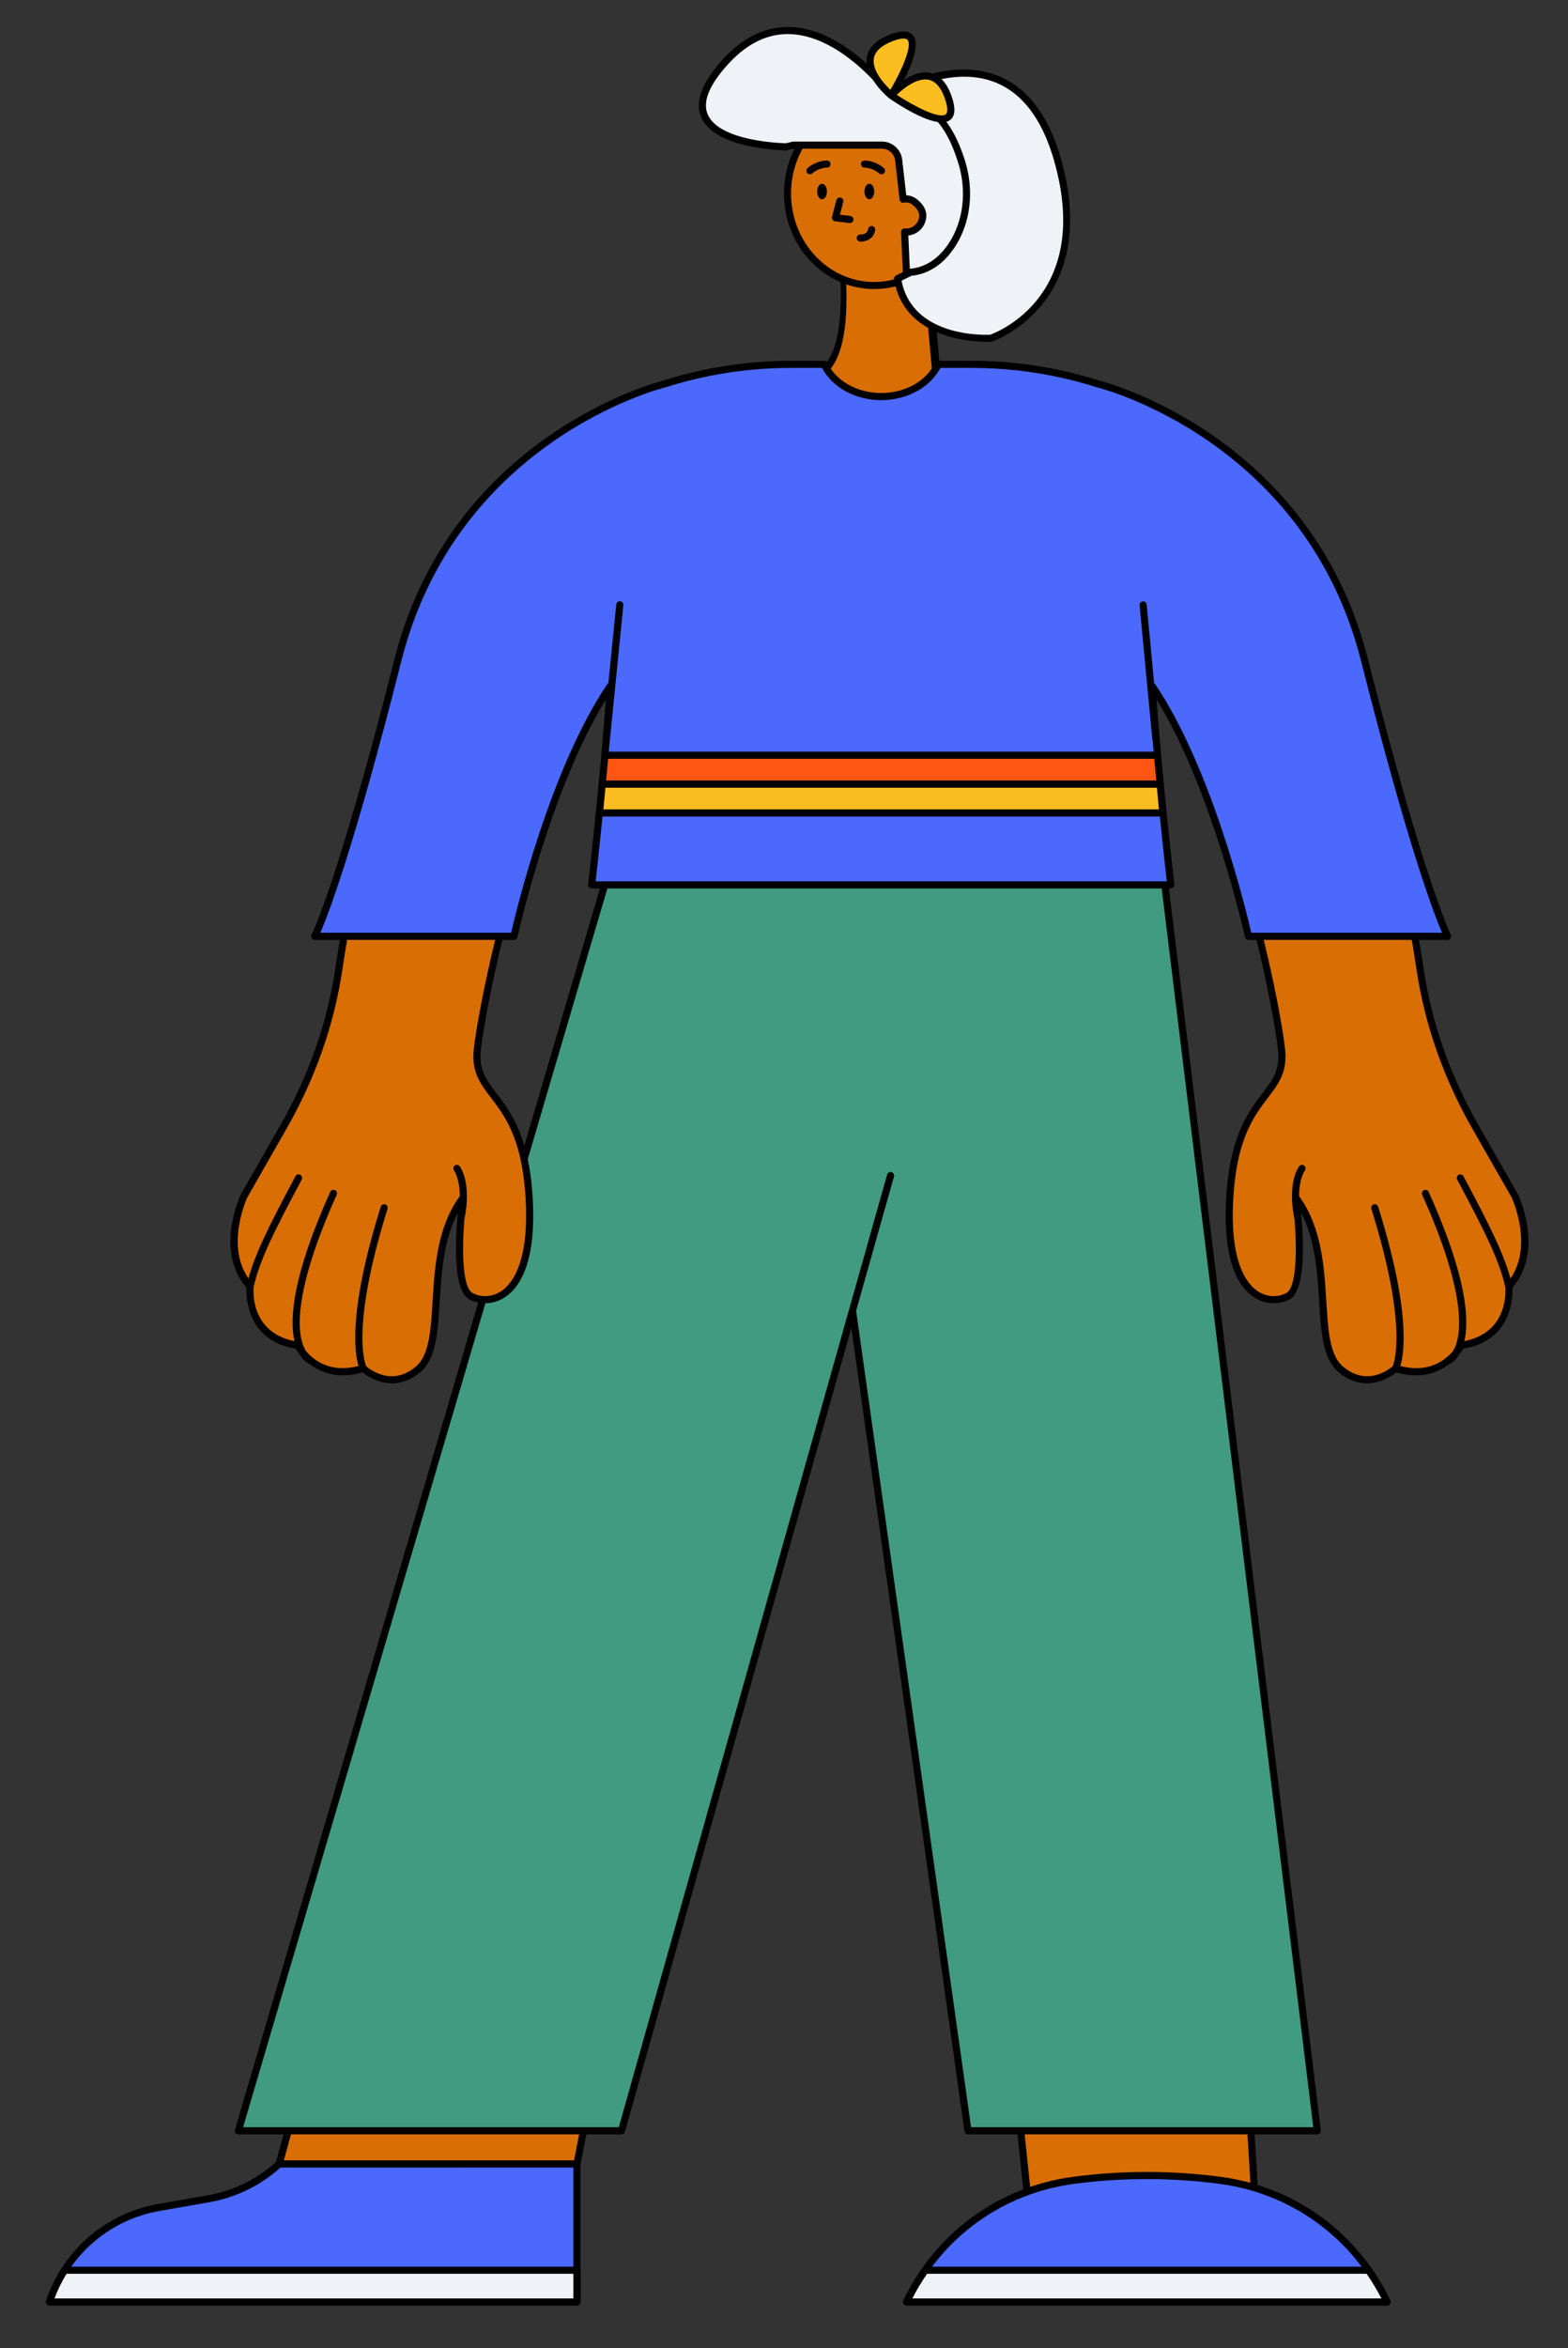 <svg viewBox="89.535 139.2 220.93 330.6" fill="none" xmlns="http://www.w3.org/2000/svg" xmlns:xlink="http://www.w3.org/1999/xlink" overflow="visible" width="220.93px" height="330.6px"><rect x="89.535" y="139.2" width="220.93" height="330.6" fill="#333333" stroke="none"/><g id="Master/Character/Standing"><g id="Lower Body Standing" transform="translate(32 185) scale(1 1)"><g id="Lower Body Standing/Sneakers"><g id="Semi-frontal"><path id="Legs" fill-rule="evenodd" clip-rule="evenodd" d="M109.137 214.09L96.872 258.883H138.825L147.669 214.09H109.137ZM234.182 260.977L231.349 214.09H197.147L202.334 263.606C203.186 271.744 210.047 277.923 218.229 277.923C227.435 277.923 234.738 270.166 234.182 260.977Z" fill="#d96e05"/><path id="Combined Shape" fill-rule="evenodd" clip-rule="evenodd" d="M138.415 258.383H97.528L109.519 214.59H147.061L138.415 258.383ZM96.873 259.383H138.826C139.065 259.383 139.27 259.214 139.317 258.98L148.16 214.187C148.189 214.04 148.151 213.888 148.056 213.773C147.961 213.657 147.819 213.59 147.67 213.59H109.137C108.912 213.59 108.715 213.741 108.655 213.958L96.39 258.751C96.349 258.902 96.381 259.062 96.475 259.186C96.57 259.31 96.717 259.383 96.873 259.383ZM202.832 263.553L197.703 214.59H230.879L233.684 261.007C233.944 265.312 232.459 269.413 229.503 272.553C226.546 275.694 222.543 277.423 218.23 277.423C210.279 277.423 203.66 271.461 202.832 263.553ZM201.837 263.658C202.719 272.075 209.766 278.423 218.23 278.423C222.821 278.423 227.083 276.582 230.231 273.239C233.378 269.896 234.959 265.53 234.682 260.946L231.849 214.06C231.833 213.796 231.614 213.59 231.35 213.59H197.148C197.006 213.59 196.871 213.65 196.776 213.756C196.682 213.861 196.636 214.001 196.651 214.142L201.837 263.658Z" fill="black"/><path id="Shoes" fill-rule="evenodd" clip-rule="evenodd" d="M64.499 278.325H138.826V258.883H96.873L96.719 259.022C93.972 261.492 90.588 263.142 86.951 263.781L79.856 265.028C72.874 266.255 67.085 271.131 64.688 277.803L64.499 278.325ZM229.488 261.198C222.609 260.283 215.639 260.283 208.759 261.198C198.534 262.557 189.694 269.004 185.275 278.324H252.973C248.553 269.004 239.714 262.557 229.488 261.198Z" fill="#4B69FD"/><path id="Combined Shape_2" fill-rule="evenodd" clip-rule="evenodd" d="M138.325 277.825H65.211C67.574 271.413 73.205 266.704 79.943 265.521L87.036 264.274C90.77 263.617 94.234 261.93 97.053 259.393L138.325 259.383V277.825ZM64.499 278.825H138.825C139.101 278.825 139.325 278.601 139.325 278.325V258.883C139.325 258.607 139.101 258.383 138.825 258.383H96.872C96.748 258.383 96.629 258.429 96.537 258.512L96.383 258.65C93.704 261.061 90.412 262.665 86.863 263.288L79.77 264.535C72.628 265.791 66.668 270.809 64.217 277.634L64.029 278.156C63.974 278.309 63.997 278.479 64.09 278.613C64.184 278.746 64.337 278.825 64.499 278.825ZM252.17 277.825H186.076C190.542 269.009 198.989 263.002 208.824 261.694C215.658 260.786 222.588 260.786 229.422 261.694C239.258 263.002 247.704 269.009 252.17 277.825ZM185.274 278.825H252.972C253.144 278.825 253.303 278.737 253.395 278.592C253.487 278.448 253.498 278.266 253.424 278.111C248.913 268.598 239.99 262.09 229.554 260.703C222.633 259.783 215.614 259.783 208.693 260.703C198.256 262.091 189.333 268.598 184.822 278.111C184.749 278.266 184.76 278.448 184.852 278.592C184.943 278.737 185.103 278.825 185.274 278.825Z" fill="black"/><path id="Combined Shape_3" fill-rule="evenodd" clip-rule="evenodd" d="M66.641 273.849H138.826V278.325H64.499L64.688 277.802C65.192 276.397 65.856 275.078 66.641 273.849ZM252.973 278.325C252.223 276.744 251.337 275.253 250.348 273.849H187.899C186.91 275.253 186.024 276.744 185.274 278.325H252.973Z" fill="#EFF2F7"/><path id="Combined Shape_4" fill-rule="evenodd" clip-rule="evenodd" d="M138.325 277.825H65.211C65.65 276.635 66.223 275.468 66.917 274.349H138.325V277.825ZM64.5 278.825H138.825C139.101 278.825 139.325 278.601 139.325 278.325V273.849C139.325 273.573 139.101 273.349 138.825 273.349H66.641C66.47 273.349 66.311 273.436 66.219 273.58C65.391 274.876 64.717 276.24 64.216 277.634L64.029 278.156C63.974 278.309 63.997 278.48 64.091 278.613C64.184 278.746 64.337 278.825 64.5 278.825ZM252.17 277.825H186.078C186.678 276.648 187.376 275.482 188.16 274.349H250.088C250.872 275.482 251.57 276.648 252.17 277.825ZM185.275 278.825H252.973C253.145 278.825 253.303 278.737 253.395 278.592C253.486 278.448 253.497 278.266 253.424 278.111C252.693 276.566 251.794 275.035 250.757 273.561C250.663 273.429 250.51 273.349 250.348 273.349H187.899C187.737 273.349 187.584 273.429 187.491 273.561C186.453 275.035 185.556 276.566 184.823 278.111C184.75 278.266 184.761 278.448 184.852 278.592C184.944 278.737 185.103 278.825 185.275 278.825Z" fill="black"/><path id="Pants" fill-rule="evenodd" clip-rule="evenodd" d="M221.503 77.5H143.117L91.119 254.218H145.102L177.65 138.711L193.924 254.218H243.143L221.503 77.5Z" fill="#409B81"/><path id="Combined Shape_5" fill-rule="evenodd" clip-rule="evenodd" d="M242.581 253.718H194.358L178.161 138.761L183.494 119.857C183.569 119.591 183.414 119.315 183.148 119.24C182.882 119.167 182.606 119.32 182.531 119.585L177.194 138.506C177.184 138.528 177.175 138.551 177.168 138.576L144.723 253.718H91.787L143.491 77.999H221.057L242.581 253.718ZM172.965 157.179L145.582 254.354C145.522 254.569 145.325 254.718 145.101 254.718H91.119C90.961 254.718 90.813 254.644 90.718 254.517C90.624 254.391 90.595 254.228 90.639 254.077L142.637 77.359C142.699 77.145 142.895 76.999 143.116 76.999H221.502C221.756 76.999 221.97 77.189 221.999 77.442L243.639 254.16C243.656 254.302 243.611 254.444 243.516 254.551C243.421 254.657 243.285 254.718 243.143 254.718H193.923C193.674 254.718 193.463 254.534 193.428 254.288L177.488 141.147L172.967 157.173C172.966 157.175 172.966 157.177 172.965 157.179Z" fill="black"/></g></g></g><g id="Head" transform="translate(193 148) scale(1 1)"><g id="Head/Calm"><path id="Path 2" fill-rule="evenodd" clip-rule="evenodd" d="M12.5 43.736C12.5 43.736 16.034 41.159 15.406 30.516C15.406 30.516 20.995 33.436 27.093 28.499L28.5 43.613C28.5 43.613 24.272 48.973 19.839 48.453C15.406 47.934 12.5 43.736 12.5 43.736Z" fill="#d96e05"/><path id="Path 2 Copy" fill-rule="evenodd" clip-rule="evenodd" d="M15.618 29.157C19.169 31.09 22.873 30.424 26.799 27.112C27.111 26.849 27.551 27.076 27.591 27.52L28.997 43.27C29.012 43.43 28.968 43.59 28.876 43.711C25.959 47.564 22.924 49.332 19.787 48.949C16.692 48.571 14.123 46.85 12.104 43.81C11.926 43.544 11.982 43.158 12.226 42.974C14.385 41.333 15.315 36.923 14.907 29.719C14.882 29.279 15.274 28.97 15.618 29.157ZM27.854 43.348L26.55 29L26.285 29.199C22.722 31.803 19.247 32.415 15.9 31.006L15.752 30.942L15.776 31.537C15.975 37.667 15.094 41.732 13.061 43.715L13 43.771L13.137 43.958C14.846 46.214 16.921 47.526 19.38 47.91L19.718 47.956C22.508 48.291 25.263 46.715 28 43.164L27.854 43.348Z" fill="black"/><g id="Calm"><path id="Skin" fill-rule="evenodd" clip-rule="evenodd" d="M19.711 31.402C12.965 31.402 7.496 25.603 7.496 18.449C7.496 11.295 12.965 5.495 19.711 5.495C26.457 5.495 31.925 11.295 31.925 18.449C31.925 25.603 26.457 31.402 19.711 31.402Z" fill="#d96e05"/><path id="Fill 193" fill-rule="evenodd" clip-rule="evenodd" d="M19.71 5.991C13.248 5.991 7.991 11.579 7.991 18.449C7.991 25.318 13.248 30.907 19.71 30.907C26.172 30.907 31.429 25.318 31.429 18.449C31.429 11.579 26.172 5.991 19.71 5.991M19.71 31.898C12.702 31.898 7 25.865 7 18.449C7 11.033 12.702 5 19.71 5C26.718 5 32.42 11.033 32.42 18.449C32.42 25.865 26.718 31.898 19.71 31.898" fill="black"/><path id="Fill 199" fill-rule="evenodd" clip-rule="evenodd" d="M16.288 22.606C16.268 22.606 16.248 22.605 16.227 22.603L14.185 22.355C14.042 22.337 13.913 22.259 13.832 22.139C13.751 22.02 13.725 21.871 13.762 21.731L14.381 19.379C14.451 19.113 14.724 18.954 14.992 19.023C15.258 19.094 15.418 19.367 15.348 19.634L14.875 21.431L16.348 21.609C16.622 21.643 16.817 21.892 16.784 22.166C16.753 22.42 16.538 22.606 16.288 22.606" fill="black"/><path id="Fill 201" fill-rule="evenodd" clip-rule="evenodd" d="M19.71 18.166C19.71 18.769 19.403 19.257 19.024 19.257C18.645 19.257 18.337 18.769 18.337 18.166C18.337 17.563 18.645 17.075 19.024 17.075C19.403 17.075 19.71 17.563 19.71 18.166" fill="black"/><path id="Fill 203" fill-rule="evenodd" clip-rule="evenodd" d="M13.05 18.166C13.05 18.769 12.743 19.257 12.363 19.257C11.985 19.257 11.677 18.769 11.677 18.166C11.677 17.563 11.985 17.075 12.363 17.075C12.743 17.075 13.05 17.563 13.05 18.166" fill="black"/><path id="Fill 205" fill-rule="evenodd" clip-rule="evenodd" d="M20.735 15.736C20.619 15.736 20.504 15.696 20.409 15.615C19.45 14.791 18.361 14.8 18.347 14.801H18.34C18.068 14.801 17.844 14.583 17.839 14.31C17.834 14.035 18.05 13.808 18.325 13.801C18.386 13.801 19.806 13.779 21.061 14.857C21.27 15.037 21.294 15.352 21.114 15.562C21.015 15.677 20.876 15.736 20.735 15.736" fill="black"/><path id="Fill 207" fill-rule="evenodd" clip-rule="evenodd" d="M10.653 15.736C10.512 15.736 10.373 15.677 10.274 15.562C10.094 15.352 10.118 15.036 10.327 14.857C11.583 13.779 13.006 13.802 13.063 13.801C13.339 13.808 13.557 14.037 13.55 14.313C13.544 14.588 13.356 14.81 13.041 14.801C13.008 14.805 11.93 14.799 10.979 15.615C10.884 15.696 10.769 15.736 10.653 15.736" fill="black"/><path id="Fill 209" fill-rule="evenodd" clip-rule="evenodd" d="M17.851 25.213C17.8 25.213 17.752 25.211 17.707 25.208C17.432 25.187 17.226 24.946 17.247 24.671C17.268 24.397 17.51 24.196 17.781 24.211C17.936 24.218 18.726 24.228 18.851 23.447C18.894 23.174 19.151 22.989 19.424 23.033C19.697 23.077 19.882 23.333 19.838 23.606C19.632 24.888 18.52 25.213 17.851 25.213" fill="black"/></g></g></g><g id="Accesories" transform="translate(193 148) scale(39 49)"><g id="Accesories/No Accesory" stroke="none" stroke-width="1" fill="none" fill-rule="evenodd" fill-opacity="0"/></g><g id="Hair" transform="translate(143 115) scale(1 1)"><g id="Hair/Fluffy Ponytail"><g id="Fluffy Ponytail"><path id="Hair" fill-rule="evenodd" clip-rule="evenodd" d="M80.586 58.81C80.79 58.502 80.983 58.182 81.164 57.848C80.983 58.182 80.791 58.502 80.586 58.81M80.22 59.309C80.128 59.431 80.041 59.559 79.945 59.676C80.041 59.559 80.128 59.431 80.22 59.309M79.244 60.442C79.295 60.391 79.343 60.334 79.394 60.281C79.343 60.333 79.296 60.391 79.244 60.442M71.993 37.535L72.642 37.764C73.774 37.905 74.765 38.175 75.636 38.546C77.088 39.165 78.208 40.063 79.092 41.109C79.623 41.737 80.069 42.417 80.453 43.122C80.069 42.417 79.623 41.737 79.092 41.109C78.208 40.063 77.088 39.165 75.636 38.546C74.765 38.175 73.774 37.905 72.642 37.764L71.993 37.535C71.993 37.535 59.861 20.897 48.866 32.776C37.872 44.656 57.319 44.876 57.319 44.876L58.311 44.635H70.795C72.003 44.635 73.018 45.54 73.155 46.74L73.784 52.249C74.431 52.127 75.149 52.205 76.011 53.217C76.33 53.591 76.557 54.066 76.553 54.558C76.544 55.84 75.502 56.876 74.218 56.876C74.14 56.876 74.067 56.861 73.991 56.853L74.249 62.581C74.426 62.581 74.592 62.553 74.765 62.539L74.746 62.581L72.766 63.525C74.187 72.62 86.147 71.826 86.147 71.826C86.147 71.826 101.312 66.645 95.499 46.551C89.686 26.458 71.994 37.534 71.993 37.535Z" fill="#eff2f7"/><path id="Fill 3" fill-rule="evenodd" clip-rule="evenodd" d="M80.177 38.017C77.894 31.212 72.101 37.628 72.101 37.628C72.101 37.628 82.46 44.823 80.177 38.017M72.101 29.537C65.413 32.144 72.101 37.621 72.101 37.621C72.101 37.621 78.789 26.929 72.101 29.537" fill="#FCBD21"/><path id="Fill 5" fill-rule="evenodd" clip-rule="evenodd" d="M86.049 71.33C85.033 71.377 75.096 71.629 73.567 63.717L74.967 63.029C74.968 63.029 74.97 63.028 74.972 63.027C75.986 62.928 76.947 62.621 77.838 62.118C77.845 62.114 77.852 62.11 77.86 62.106C78.143 61.945 78.42 61.767 78.688 61.567C78.716 61.546 78.742 61.524 78.769 61.503C79.016 61.314 79.258 61.114 79.491 60.892C79.549 60.838 79.602 60.778 79.658 60.722C79.859 60.521 80.057 60.318 80.246 60.093C80.35 59.97 80.446 59.832 80.547 59.702C80.683 59.523 80.822 59.352 80.952 59.161C81.181 58.822 81.4 58.464 81.604 58.085C83.422 54.714 83.718 50.512 82.417 46.556C81.822 44.748 81.044 42.919 79.88 41.349C80.067 41.296 80.237 41.219 80.383 41.109C81.114 40.561 81.201 39.497 80.652 37.857C80.279 36.748 79.788 35.911 79.19 35.331C81.517 34.871 84.148 34.794 86.64 35.748C90.531 37.24 93.35 40.921 95.019 46.69C100.495 65.616 87.232 70.901 86.049 71.33M77.054 54.561C77.058 53.99 76.823 53.398 76.392 52.892C75.578 51.936 74.823 51.708 74.226 51.705L73.653 46.683C73.486 45.23 72.258 44.134 70.796 44.134H58.311C58.271 44.134 58.232 44.139 58.193 44.148L57.265 44.374C56.454 44.354 47.86 44.055 46.254 40.32C45.477 38.515 46.48 36.091 49.234 33.116C51.924 30.209 54.909 28.82 58.114 29.016C62.858 29.291 67.11 32.916 69.518 35.431C70.42 36.872 71.697 37.936 71.785 38.008C71.787 38.01 71.79 38.01 71.792 38.012C71.801 38.019 71.806 38.031 71.817 38.038C72.672 38.632 76.237 41.021 78.67 41.38C79.614 42.485 80.302 43.794 80.858 45.181C81.079 45.734 81.28 46.299 81.467 46.868C82.683 50.565 82.412 54.48 80.724 57.61C79.28 60.288 77.151 61.861 74.728 62.04C74.727 62.04 74.727 62.041 74.726 62.041L74.515 57.36C75.93 57.212 77.043 56.013 77.054 54.561M69.656 32.438C69.816 31.439 70.699 30.62 72.283 30.002C72.923 29.753 73.453 29.626 73.835 29.626C74.107 29.626 74.303 29.69 74.41 29.819C75.13 30.687 73.478 34.339 71.988 36.846C71.146 36.044 69.386 34.138 69.656 32.438M72.881 37.551C73.723 36.749 75.714 35.078 77.396 35.435C78.386 35.642 79.163 36.564 79.703 38.176C80.077 39.289 80.106 40.067 79.783 40.309C78.881 40.986 75.313 39.16 72.881 37.551M95.98 46.412C94.219 40.326 91.197 36.424 86.998 34.814C83.89 33.623 80.644 33.879 77.944 34.558C77.83 34.52 77.717 34.48 77.599 34.455C76.31 34.187 74.972 34.763 73.898 35.464C75.011 33.297 76.179 30.388 75.18 29.182C74.598 28.478 73.531 28.442 71.92 29.07C69.981 29.826 68.887 30.907 68.669 32.283C68.622 32.58 68.626 32.876 68.658 33.171C66.066 30.811 62.345 28.261 58.176 28.017C54.658 27.817 51.404 29.299 48.5 32.436C45.453 35.728 44.388 38.514 45.335 40.716C47.269 45.21 56.905 45.371 57.314 45.375C57.362 45.372 57.398 45.371 57.438 45.361L58.371 45.134H70.796C71.75 45.134 72.551 45.849 72.659 46.796L73.288 52.305C73.304 52.443 73.376 52.568 73.488 52.651C73.601 52.734 73.741 52.767 73.878 52.74C74.324 52.655 74.865 52.641 75.631 53.54C75.906 53.863 76.056 54.223 76.054 54.554C76.047 55.559 75.223 56.376 74.218 56.376L74.04 56.355C73.899 56.342 73.753 56.391 73.648 56.491C73.543 56.59 73.486 56.731 73.492 56.875L73.746 62.515L72.789 62.985C72.593 63.081 72.482 63.294 72.516 63.511C73.813 71.818 83.321 72.335 85.66 72.335C85.978 72.335 86.163 72.326 86.177 72.325C86.222 72.322 86.267 72.313 86.309 72.299C86.47 72.244 90.274 70.912 93.393 67.037C96.263 63.471 99.043 56.998 95.98 46.412" fill="black"/></g></g></g><g id="Upper Body" transform="translate(58 77) scale(1 1)"><g id="Upper Body/Neutral Arms Sweater"><g id="Neutral Hands"><path id="Skin" fill-rule="evenodd" clip-rule="evenodd" d="M244.974 230.589L239.437 220.901C235.504 214.019 232.79 206.488 231.618 198.649C227.834 173.337 219.835 149.889 211.274 136.678C208.211 131.953 204.84 128.004 201.486 124.733C193.381 116.826 179.746 121.941 178.913 133.233C178.573 137.846 180.707 142.233 184.413 145C203.418 159.183 211.546 204.137 212.121 210.143C212.755 216.758 205.989 216.071 204.883 229.816C203.654 245.081 210.282 246.222 213.025 244.693C215.769 243.164 214.118 230.828 214.118 230.828C220.021 238.868 216.082 251.234 220.398 254.956C224.409 258.415 228.171 254.88 228.171 254.88C234.727 256.928 237.407 251.637 237.407 251.637C244.941 250.533 244.119 243.332 244.119 243.332C248.653 238.316 244.974 230.589 244.974 230.589M109.412 124.733C106.058 128.004 102.686 131.953 99.624 136.678C91.063 149.889 83.064 173.337 79.28 198.649C78.108 206.488 75.394 214.019 71.461 220.901L65.924 230.589C65.924 230.589 62.245 238.316 66.78 243.332C66.78 243.332 65.957 250.533 73.492 251.637C73.492 251.637 76.17 256.928 82.727 254.88C82.727 254.88 86.49 258.415 90.5 254.956C94.816 251.234 90.877 238.868 96.781 230.828C96.781 230.828 95.129 243.164 97.872 244.693C100.617 246.222 107.244 245.081 106.015 229.816C104.909 216.071 98.143 216.758 98.777 210.143C99.352 204.137 107.48 159.183 126.484 145C130.191 142.233 132.325 137.846 131.985 133.233C131.152 121.941 117.517 116.826 109.412 124.733" fill="#d96e05"/><path id="Fill 3" fill-rule="evenodd" clip-rule="evenodd" d="M236.855 228.297C240.896 235.845 242.834 239.825 243.623 243.41C243.665 243.808 244.157 249.774 237.869 251.032C238.612 247.816 238.074 241.681 232.835 230.021C232.723 229.769 232.427 229.655 232.174 229.77C231.923 229.883 231.81 230.179 231.923 230.431C238.029 244.022 237.469 249.639 236.592 251.778C236.485 252.037 236.372 252.247 236.257 252.43C236.01 252.728 235.698 253.054 235.307 253.373C235.23 253.405 235.168 253.456 235.118 253.517C233.82 254.505 231.779 255.298 228.838 254.536C229.381 252.797 230.337 246.878 225.712 232.108C225.629 231.844 225.35 231.695 225.085 231.78C224.822 231.863 224.675 232.143 224.758 232.407C229.866 248.716 228.021 253.967 227.761 254.574C227.256 255.013 224.104 257.495 220.724 254.578C218.876 252.984 218.66 249.484 218.411 245.43C218.11 240.55 217.766 235.026 214.58 230.621C214.584 228.12 215.363 227.047 215.379 227.025C215.548 226.809 215.511 226.497 215.296 226.326C215.08 226.155 214.766 226.19 214.593 226.406C214.522 226.496 212.866 228.655 213.934 233.936C213.935 233.942 213.939 233.947 213.94 233.953C214.285 238.343 214.209 243.461 212.781 244.256C211.882 244.759 210.301 245.001 208.803 244.039C207.182 242.997 204.583 239.769 205.38 229.856C205.99 222.274 208.32 219.215 210.192 216.758C211.653 214.841 212.914 213.186 212.618 210.095C212.014 203.788 203.667 158.747 184.712 144.599C181.07 141.881 179.088 137.646 179.411 133.27C179.781 128.258 182.925 124.041 187.617 122.263C192.334 120.476 197.515 121.559 201.136 125.091C204.801 128.667 208.071 132.657 210.853 136.95C219.7 150.602 227.467 174.273 231.123 198.723C232.283 206.486 234.934 214.031 239.002 221.149L244.522 230.804C244.555 230.875 247.637 237.508 244.356 242.215C243.424 238.761 241.466 234.791 237.737 227.825C237.606 227.582 237.305 227.491 237.06 227.62C236.816 227.751 236.725 228.054 236.855 228.297M245.407 230.341L239.87 220.653C235.864 213.643 233.253 206.215 232.112 198.576C228.437 173.992 220.612 150.171 211.692 136.406C208.87 132.051 205.553 128.003 201.834 124.375C197.932 120.569 192.349 119.401 187.263 121.328C182.203 123.245 178.813 127.793 178.414 133.197C178.066 137.915 180.197 142.477 184.114 145.401C202.78 159.332 211.024 203.941 211.623 210.191C211.881 212.891 210.839 214.259 209.397 216.152C207.548 218.578 205.017 221.901 204.383 229.776C203.586 239.686 206.053 243.459 208.262 244.88C210.132 246.083 212.127 245.766 213.268 245.13C215.555 243.855 215.211 236.725 214.858 232.965C216.878 236.823 217.16 241.392 217.412 245.491C217.676 249.771 217.904 253.467 220.07 255.335C221.489 256.559 222.885 256.97 224.121 256.969C226.127 256.969 227.712 255.886 228.283 255.436C231.733 256.431 234.154 255.464 235.701 254.288C235.878 254.218 236.556 253.894 237.16 252.874C237.418 252.554 237.605 252.276 237.717 252.094C244.617 250.945 244.691 244.784 244.63 243.507C249.119 238.305 245.579 230.699 245.407 230.341M126.185 144.599C107.229 158.747 98.882 203.788 98.278 210.095C97.982 213.186 99.244 214.841 100.704 216.758C102.576 219.215 104.906 222.274 105.516 229.856C106.313 239.769 103.714 242.997 102.093 244.039C100.595 245.001 99.014 244.758 98.115 244.257C96.688 243.462 96.611 238.343 96.956 233.953C96.958 233.946 96.961 233.942 96.962 233.936C98.03 228.655 96.374 226.496 96.302 226.406C96.132 226.192 95.823 226.157 95.605 226.325C95.389 226.493 95.351 226.807 95.517 227.025C95.528 227.039 96.312 228.111 96.317 230.62C93.13 235.026 92.787 240.55 92.486 245.429C92.236 249.484 92.02 252.984 90.172 254.578C86.792 257.494 83.64 255.012 83.134 254.574C82.873 253.96 81.035 248.704 86.138 232.407C86.221 232.143 86.074 231.863 85.811 231.78C85.545 231.695 85.266 231.844 85.184 232.108C80.559 246.877 81.514 252.797 82.058 254.536C79.102 255.3 77.049 254.484 75.75 253.484C75.729 253.463 75.703 253.448 75.678 253.43C75.239 253.083 74.889 252.724 74.622 252.402C74.513 252.224 74.406 252.025 74.305 251.778C73.427 249.639 72.868 244.022 78.973 230.431C79.086 230.179 78.973 229.883 78.722 229.77C78.468 229.657 78.174 229.77 78.061 230.021C72.823 241.68 72.284 247.816 73.028 251.032C66.749 249.776 67.231 243.825 67.274 243.413C68.06 239.828 70 235.847 74.041 228.297C74.171 228.054 74.08 227.751 73.836 227.62C73.592 227.491 73.29 227.582 73.159 227.825C69.431 234.79 67.472 238.761 66.541 242.214C63.267 237.514 66.34 230.877 66.357 230.838L71.894 221.149C75.962 214.031 78.613 206.486 79.773 198.723C83.429 174.274 91.196 150.603 100.043 136.95C102.825 132.658 106.094 128.668 109.761 125.091C113.381 121.559 118.561 120.478 123.279 122.263C127.971 124.041 131.116 128.258 131.485 133.27C131.808 137.646 129.826 141.881 126.185 144.599M123.633 121.328C118.547 119.401 112.964 120.57 109.063 124.375C105.343 128.004 102.026 132.052 99.204 136.406C90.284 150.172 82.459 173.993 78.784 198.576C77.643 206.215 75.032 213.643 71.026 220.653L65.471 230.375C65.317 230.699 61.777 238.305 66.266 243.507C66.206 244.784 66.279 250.945 73.179 252.094C73.291 252.275 73.477 252.552 73.734 252.871C74.344 253.903 75.03 254.224 75.2 254.29C76.747 255.464 79.167 256.428 82.613 255.436C83.184 255.886 84.769 256.97 86.775 256.969C88.011 256.969 89.408 256.559 90.826 255.335C92.992 253.467 93.22 249.771 93.484 245.491C93.736 241.392 94.019 236.823 96.038 232.965C95.685 236.725 95.341 243.855 97.628 245.13C98.768 245.766 100.764 246.081 102.634 244.88C104.843 243.459 107.31 239.686 106.513 229.776C105.879 221.901 103.348 218.578 101.499 216.152C100.057 214.259 99.015 212.891 99.273 210.191C99.872 203.941 108.116 159.332 126.783 145.401C130.699 142.477 132.83 137.915 132.482 133.197C132.084 127.793 128.693 123.245 123.633 121.328" fill="black"/><path id="Tshirt" fill-rule="evenodd" clip-rule="evenodd" d="M235.505 194.032C235.505 194.032 231.854 186.952 223.797 155.156C215.741 123.359 186.318 116.279 186.318 116.279L186.319 116.28C182.064 114.922 177.635 114.042 173.109 113.684C173.089 113.683 173.068 113.68 173.048 113.678C172.359 113.625 171.668 113.586 170.975 113.556C170.904 113.553 170.835 113.547 170.764 113.545C170.005 113.515 169.243 113.5 168.48 113.5H163.777C163.776 113.502 163.775 113.504 163.774 113.507L163.737 113.5H163.736H163.733C162.474 116.152 159.356 118.033 155.697 118.041C152.038 118.033 148.92 116.152 147.661 113.5H147.657V113.5L147.62 113.507C147.619 113.504 147.617 113.502 147.616 113.5H142.914C142.151 113.5 141.389 113.515 140.63 113.545C140.559 113.547 140.489 113.553 140.419 113.556C139.726 113.586 139.034 113.625 138.345 113.678C138.325 113.68 138.305 113.683 138.284 113.684C133.758 114.042 129.33 114.922 125.075 116.28V116.279C125.075 116.279 95.652 123.359 87.596 155.156C79.54 186.952 75.889 194.032 75.889 194.032H103.953C103.953 194.032 108.847 171.622 117.512 158.813C116.879 169.556 114.898 186.791 114.898 186.791H196.496C196.496 186.791 194.515 169.556 193.881 158.813C202.547 171.622 207.441 194.032 207.441 194.032H235.505Z" fill="#4B69FD"/><path id="Fill 8" fill-rule="evenodd" clip-rule="evenodd" d="M116.879 167.215L118.864 147.36Z" fill="#4B69FD"/><path id="Fill 10" fill-rule="evenodd" clip-rule="evenodd" d="M194.404 166.347L192.602 147.375Z" fill="#4B69FD"/><path id="Fill 12" fill-rule="evenodd" clip-rule="evenodd" d="M195.002 172.611H116.385L116.763 168.538H194.63L195.002 172.611Z" fill="#FF5613"/><path id="Fill 14" fill-rule="evenodd" clip-rule="evenodd" d="M195.373 176.667H116.006L116.384 172.594H195.001L195.373 176.667Z" fill="#FCBD21"/><path id="Fill 16" fill-rule="evenodd" clip-rule="evenodd" d="M207.84 193.532C207.134 190.47 202.284 170.342 194.296 158.533C194.26 158.481 194.203 158.46 194.154 158.426L193.1 147.328C193.073 147.053 192.833 146.845 192.555 146.878C192.28 146.904 192.078 147.148 192.105 147.423L193.906 166.395C193.912 166.458 193.93 166.516 193.957 166.57C193.999 167.057 194.042 167.547 194.085 168.037H117.309C117.332 167.781 117.354 167.525 117.376 167.269C117.377 167.268 117.378 167.267 117.378 167.265L119.362 147.41C119.39 147.135 119.19 146.89 118.915 146.863C118.638 146.837 118.395 147.036 118.367 147.31L117.257 158.412C117.201 158.449 117.137 158.475 117.098 158.533C109.11 170.342 104.26 190.47 103.554 193.532H76.67C77.741 191.075 81.367 181.775 88.081 155.279C95.987 124.072 124.899 116.836 125.227 116.756C129.481 115.399 133.887 114.533 138.384 114.177C139.068 114.124 139.753 114.086 140.44 114.056C140.443 114.056 140.545 114.05 140.548 114.05L140.649 114.044C141.402 114.015 142.157 114 142.914 114H147.353C148.818 116.761 152.053 118.533 155.698 118.541C159.341 118.533 162.576 116.761 164.041 114H168.48C169.237 114 169.992 114.015 170.844 114.05C170.847 114.05 170.95 114.056 170.954 114.056C171.641 114.086 172.326 114.124 173.07 114.183C177.506 114.533 181.912 115.399 186.201 116.765C186.493 116.835 215.422 124.135 223.313 155.279C230.027 181.775 233.653 191.075 234.724 193.532H207.84ZM115.458 186.291C115.606 184.979 115.995 181.483 116.434 177.167H194.96C195.399 181.483 195.788 184.979 195.936 186.291H115.458ZM194.453 172.094H116.935C117.032 171.085 117.127 170.062 117.219 169.037H194.173L194.453 172.094ZM116.839 173.111H194.547L194.826 176.167H116.555L116.839 173.111ZM235.95 193.803C235.913 193.732 232.214 186.335 224.282 155.032C216.241 123.298 186.715 115.851 186.471 115.803C182.144 114.423 177.662 113.542 173.087 113.18C172.393 113.126 171.695 113.087 170.908 113.052L170.784 113.045C170.018 113.015 169.25 113 168.48 113H163.777C163.769 113 163.76 113 163.752 113C163.558 112.991 163.367 113.104 163.281 113.285C162.057 115.863 159.08 117.533 155.698 117.541C152.314 117.533 149.337 115.863 148.113 113.285C148.03 113.111 147.85 113 147.657 113H142.914C142.144 113 141.376 113.015 140.612 113.045L140.397 113.057C139.698 113.087 139.001 113.126 138.245 113.186C133.733 113.542 129.251 114.423 124.958 115.792C124.661 115.864 95.149 123.31 87.111 155.032C79.18 186.335 75.481 193.732 75.444 193.803C75.365 193.958 75.371 194.144 75.462 194.292C75.553 194.441 75.715 194.532 75.889 194.532H103.953C104.188 194.532 104.392 194.368 104.442 194.139C104.488 193.925 109.017 173.473 116.891 160.699C116.72 163.195 116.494 165.945 116.247 168.694L115.916 172.251C115.907 172.348 115.897 172.447 115.888 172.544C115.888 172.545 115.887 172.546 115.887 172.548L115.869 172.739C115.153 180.167 114.413 186.628 114.401 186.734C114.384 186.875 114.429 187.017 114.525 187.124C114.619 187.23 114.755 187.291 114.898 187.291H196.496C196.639 187.291 196.775 187.23 196.869 187.124C196.965 187.017 197.009 186.875 196.993 186.734C196.974 186.572 195.229 171.332 194.503 160.699C202.377 173.473 206.905 193.925 206.952 194.139C207.002 194.368 207.206 194.532 207.441 194.532H235.505C235.679 194.532 235.841 194.441 235.932 194.292C236.023 194.144 236.029 193.958 235.95 193.803V193.803Z" fill="black"/></g></g></g><g id="Facial Hair" transform="translate(193 148) scale(39 49)"><g id="Facial Hair/No Facial Hair" stroke="none" stroke-width="1" fill="none" fill-rule="evenodd" fill-opacity="0"/></g></g></svg>